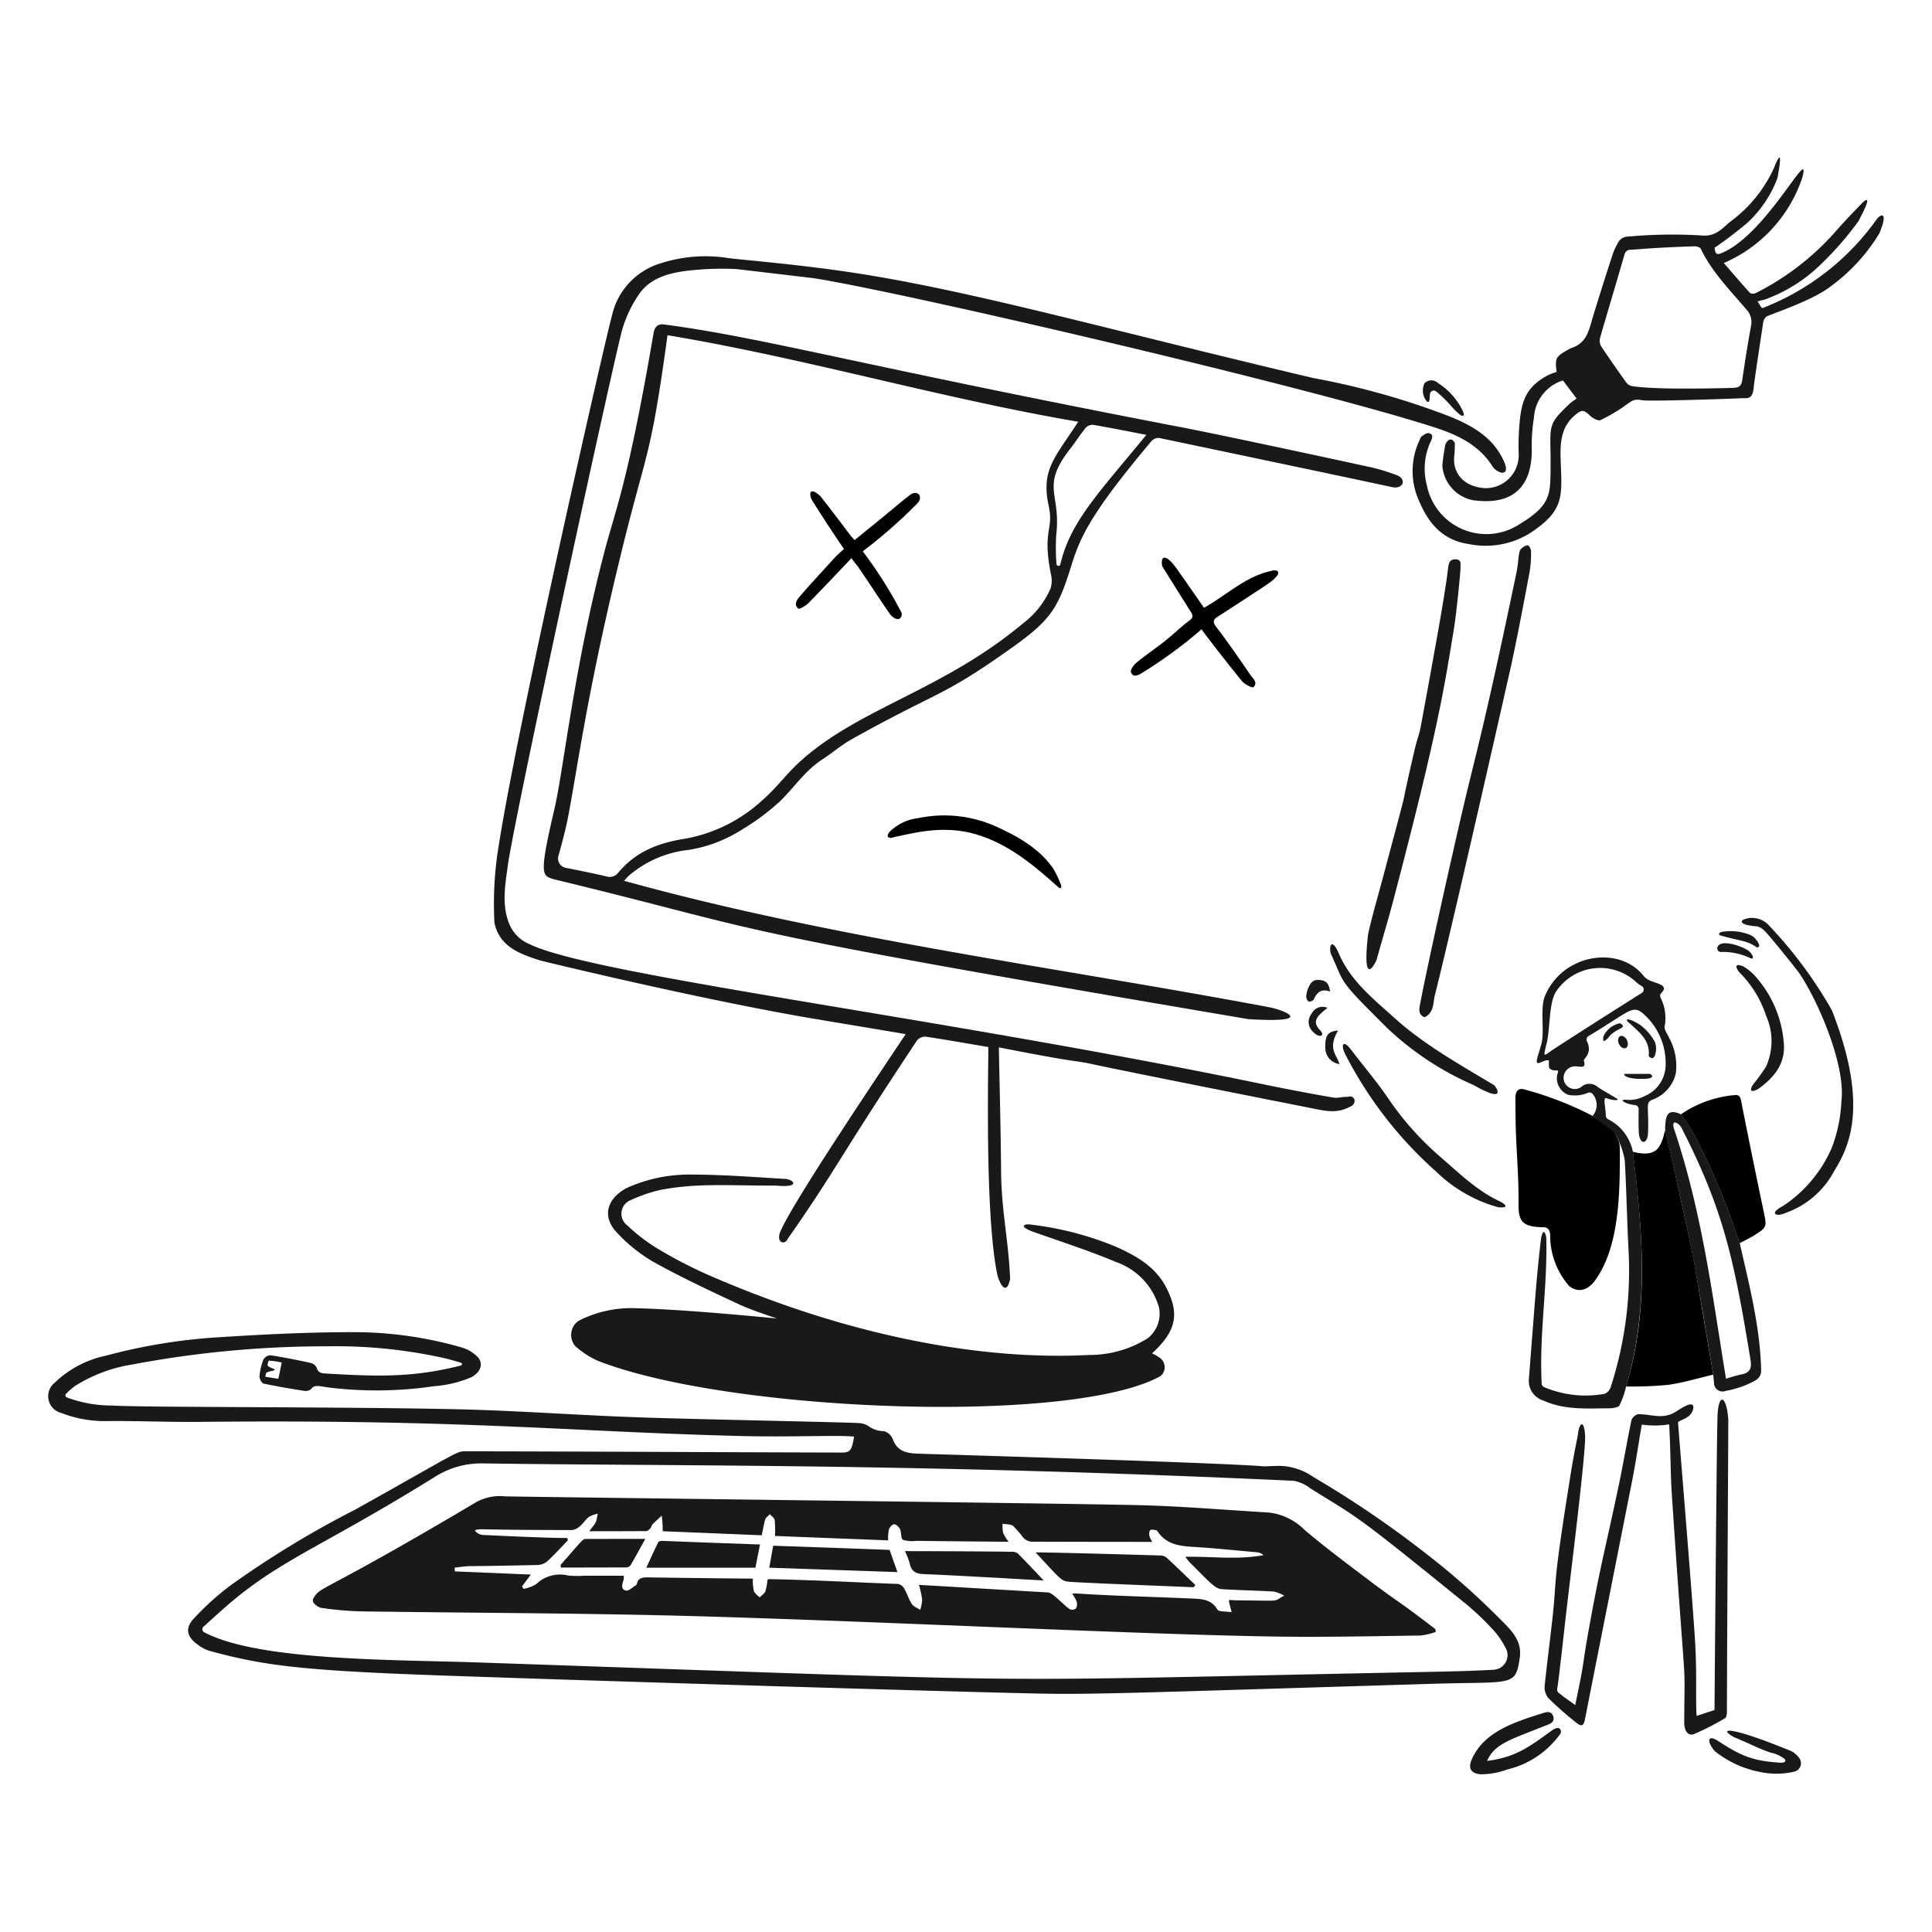 <svg viewBox="0 0 400 400" xmlns="http://www.w3.org/2000/svg" height="400" width="400"><path d="M93.702 291.748c13.148 0.272 26.282 1.292 39.432 1.728 12.658 0.42 42.53 0.982 44.8 1.168a3.766 3.766 0 0 1 1.944 0.668 5.5 5.5 0 0 0 3.128 1 2.666 2.666 0 0 1 1.78 1.536c0.986 2.704 2.91 3.048 5.534 3.128 91.928 2.768 64.242 2.768 74.512 2.516a12.676 12.676 0 0 1 7.154 2.352 211.148 211.148 0 0 1 23.236 15.8 151.358 151.358 0 0 1 15.216 13.434c2.27 2.256 4.744 4.486 4.214 8.13 -0.882 6.078 -1.4 4.9 -17.906 5.4 -59.114 1.788 -70.166 2.27 -81.692 2.026 -23.7 -0.5 -109.238 -3.18 -128.316 -3.916 -25.324 -0.976 -32.832 -2.046 -43.484 -4.962a7.586 7.586 0 0 1 -2.244 -1.2c-2.344 -1.64 -2.79 -3.428 -0.842 -5.492a55.98 55.98 0 0 1 7.8 -7 202.566 202.566 0 0 1 25.522 -15.486c22.27 -12.436 20.884 -12.104 23.128 -12.102 25.944 0.034 51.888 0.2 77.818 0.258 1.562 0 2 -0.6 2.378 -3.304 -3.696 -0.352 -12.912 0.15 -23.576 -0.122 -35.976 -0.916 -56.65 -3.482 -112.014 -2.924 -6.418 0.066 -12.836 -0.236 -19.24 -0.162a24.816 24.816 0 0 1 -9.34 -1.7 3.562 3.562 0 0 1 -1.32 -6.242 21.684 21.684 0 0 1 10.6 -5.6 116.924 116.924 0 0 1 23.66 -3.834c9.328 -0.6 18.668 -1.056 28.01 -1.034a80.382 80.382 0 0 1 22.108 3.2 7.558 7.558 0 0 1 3.114 1.862c1.42 1.436 0.628 3.296 -1.238 4.27a24.264 24.264 0 0 1 -7.668 1.85 81.468 81.468 0 0 1 -20.152 0.462c-3.578 -0.308 -4.502 -1.022 -5.4 0.176a1.684 1.684 0 0 1 -1.374 0.326 160.984 160.984 0 0 1 -8.39 -1.494c-0.4 -0.086 -0.91 -1.02 -0.87 -1.51a12.08 12.08 0 0 1 0.816 -3.468 1.778 1.778 0 0 1 1.428 -0.896c2.788 0.434 5.578 0.976 8.334 1.59a1.84 1.84 0 0 1 1.238 0.938c0.326 1.234 1.2 1.21 2.122 1.264 11.086 0.666 18.072 0.774 27.742 -1.658a0.308 0.308 0 0 0 0 -0.6c-1.064 -0.298 -2.128 -0.636 -3.2 -0.886a103.084 103.084 0 0 0 -24.284 -2.502 216.462 216.462 0 0 0 -40.696 3.8 31.078 31.078 0 0 0 -11.79 4.486 16.02 16.02 0 0 0 -1.752 1.536 0.458 0.458 0 0 0 0.132 0.754 26.612 26.612 0 0 0 9.432 1.688c6.722 0.412 45.388 0.23 70.456 0.748Zm-51.616 45.07a0.73 0.73 0 0 0 0.264 1.172c11.288 5.88 38.85 5.6 56.246 6.19 126.8 4.338 96.74 3.97 196.33 1.984 4.772 -0.094 9.544 -0.19 14.304 -0.462a3.024 3.024 0 0 0 2.42 -4.636 16.136 16.136 0 0 0 -2.38 -3.482 57.8 57.8 0 0 0 -5.628 -5.4c-24.334 -19.742 -22 -17.536 -32.376 -24.052a7.9 7.9 0 0 0 -3.426 -1.55c-78.958 -3.634 -126.482 -3 -167.816 -3.6a18 18 0 0 0 -10.212 2.924c-22 13.67 -31.148 16.774 -41.62 25.508 -2.09 1.74 -4.07 3.606 -6.106 5.404Zm16.236 -54.724a14.66 14.66 0 0 0 -2.706 -0.38c-0.136 0.448 -0.316 0.968 -0.164 1.088 0.756 0.6 2.288 0.72 0.8 1.046a4.424 4.424 0 0 0 -1.168 0.382c0.04 0.122 -0.178 0.694 -0.136 0.816l2.678 0.42c0.246 -1.128 0.45 -2.12 0.696 -3.372Z" fill="#191919" stroke-width="2"></path><path d="M160.844 272.984c-2.678 -0.938 -5.424 -1.81 -7.982 -3 -5.924 -2.766 -11.858 -5.544 -17.566 -8.716a32.926 32.926 0 0 1 -7.492 -5.982c-3.726 -3.862 -1.522 -7.748 2.378 -9.518a31.766 31.766 0 0 1 13.366 -2.584c6.432 0.024 12.864 0.544 19.282 0.91 1.916 0.4 2.4 1.81 -2.026 1.374 -10.648 0 -16.412 -0.54 -23.958 0.87a30.726 30.726 0 0 0 -6.228 2.122 3.018 3.018 0 0 0 -0.708 5.276 35.548 35.548 0 0 0 5.956 4.6 92.2 92.2 0 0 0 10.294 5.412c30.68 13.494 58.412 17.9 79.312 16.78a22.658 22.658 0 0 0 12.114 -3.428 6.466 6.466 0 0 0 2.366 -6.43 14.042 14.042 0 0 0 -8.934 -9.4c-5.576 -2.36 -11.386 -4.2 -17.104 -6.242 -3.028 -1.084 -1.988 -1.72 -0.4 -1.482a66.548 66.548 0 0 1 17.486 4.556c4.2 1.876 8.212 4.132 10.428 8.416 2.856 5.52 2.122 9.07 -2.924 13.692a8.232 8.232 0 0 1 1.618 0.912 2.38 2.38 0 0 1 0.124 3.8c-18.33 10.144 -89.146 7.454 -116.364 -3.14a17.738 17.738 0 0 1 -4.788 -3.1 3.536 3.536 0 0 1 0.748 -5.248 23.94 23.94 0 0 1 11.736 -2.584c8.404 0.208 20.732 1.292 29.266 2.134Z" fill="#191919" stroke-width="2"></path><path d="M129.2 182.36c43.448 12.036 90.49 18.052 133.7 26.2 2.666 0.502 10 3.304 -4.4 2.448C143.096 191.436 161.054 193.226 114.492 182c-2.216 -0.774 -2.942 -0.68 0.244 -14.276 2 -8.526 4.082 -29.522 10.47 -53.736 2.35 -8.906 4.852 -14.264 10.102 -45 0.216 -1.266 0.844 -1.982 2.162 -1.81 20.6 2.694 40.854 8.56 107.268 21.308 7.714 1.48 31.304 6.55 38.426 8.116a36.458 36.458 0 0 1 5.642 1.646c2.624 0.734 1.814 3.146 -0.624 2.6 -7.586 -1.662 -48.04 -10.144 -48.244 -10.184a2.014 2.014 0 0 0 -1.576 0.694c-2.52 3.03 -5.02 6.064 -7.4 9.2 -6.5 8.588 -7.864 12.4 -9.26 16.886 -2.764 8.908 -4.378 11.146 -12.984 17.214 -14.074 9.926 -14.018 8.158 -32.294 18.344 -2.2 1.226 -4.144 2.914 -6.268 4.296 -3.502 2.278 -5.768 5.8 -8.688 8.62a48.714 48.714 0 0 1 -7.954 5.902 28.964 28.964 0 0 1 -10.946 4.146 22.622 22.622 0 0 0 -12.55 5.494c-0.194 0.202 -0.392 0.452 -0.818 0.9Zm-12.088 -2.692c2.87 0.576 5.752 1.15 8.6 1.822a2.188 2.188 0 0 0 2.2 -0.708c3.732 -4.498 8.4 -6.288 14.154 -7.178a31.854 31.854 0 0 0 15.8 -7.954c2.708 -2.31 4.842 -5.276 7.466 -7.696 12.38 -11.422 29.6 -14.766 46.61 -29a17.986 17.986 0 0 0 5.52 -7.016 5.254 5.254 0 0 0 0.218 -2.556c-2.02 -9.76 0.56 -9.512 -0.558 -14.644 -1.646 -7.56 1.352 -10.034 6.106 -17.418 -28.664 -4.9 -56.414 -13.138 -85.028 -17.92 -3.6 26.362 -4.3 23.32 -9.812 46.022 -6.746 27.772 -8.54 41.834 -10.702 53.354 -0.532 2.842 -1.302 5.634 -2.08 8.484a1.954 1.954 0 0 0 1.51 2.408Zm120.226 -89.632c-3.658 -0.708 -7.328 -1.446 -11.014 -2.08a1.928 1.928 0 0 0 -1.524 0.6c-1.17 1.428 -2.16 3 -3.29 4.448 -6.12 7.884 -1.8 9.046 -2.828 17.77a41.2 41.2 0 0 0 0.06 6 0.4 0.4 0 0 0 0.782 0.106c2.05 -8.848 7.904 -14.766 17.818 -26.844Z" fill="#191919" stroke-width="2"></path><path d="M310.412 93.72c-2.484 -4.022 -6.894 -6.214 -11.244 -7.872a158.322 158.322 0 0 0 -27.304 -7.588c-41.946 -9.88 -70.228 -17.964 -94.84 -21.742 -11.882 -1.834 -24.262 -2.774 -26.424 -3.118a30.224 30.224 0 0 0 -13.678 1.074 14.632 14.632 0 0 0 -10.212 10.822c-1.42 5.086 -19.24 83.304 -23.31 108.892a74.238 74.238 0 0 0 -1.034 16.86c1.062 5.032 5.372 6.472 9.45 7.8 0.2 0.066 33.4 8.17 57.34 12.182q9.178 1.53 18.356 3.074c-4.784 7.2 -23.896 35.502 -26.024 41.09 -0.748 2 0.938 2.734 1.618 1.264 10.09 -14.422 10.342 -16.346 26.772 -41.076a2.2 2.2 0 0 1 1.8 -0.748c4.216 0.626 8.4 1.386 12.946 2.148 0 5.536 -0.714 35.32 1.916 47.372 0.68 2.19 1.904 3.944 2.6 0.612 -0.4 -8.58 -1.8 -13.924 -1.876 -22.34 -0.068 -8.484 -0.3 -16.982 -0.464 -25.576 16.68 3.254 14.6 2.55 18.574 3.304 0.88 0.166 0.434 0.238 45.484 9.152 2.814 0.544 5.642 1.414 8.416 -0.068 2 -0.654 1.156 -2.706 -0.232 -2.136 -1 -0.08 -2.066 0.314 -3.046 0.136q-7.136 -1.242 -14.236 -2.706c-67.2 -13.95 -138.774 -22.544 -152.138 -29.056a7.77 7.77 0 0 1 -4.038 -3.848c-1.8 -4.052 -1 -8.322 -0.45 -12.388 1.454 -10.566 22.216 -106 23.742 -111.2a26.038 26.038 0 0 1 3.44 -7.14c2.23 -3.262 5.942 -4.296 9.6 -4.8a62.678 62.678 0 0 1 10.388 -0.4c0.2 0 16.086 1.884 16.288 1.916 18.248 2.858 102.218 22.42 128.236 30.812 4.868 1.576 9.4 3.63 12.264 8.266 1.252 1.65 4.56 2.27 1.32 -2.974Z" fill="#191919" stroke-width="2"></path><path d="M388.582 45.356a51.98 51.98 0 0 1 -23.6 18.4c-0.38 0.15 -0.748 -0.978 -1.116 -1.332a8.434 8.434 0 0 1 1.36 -0.354 32.132 32.132 0 0 0 11.898 -7.478 65 65 0 0 0 7.642 -8.8c3.6 -6.716 0.8 -3.8 0.504 -3.48 -1.62 1.686 -3.238 3.358 -4.774 5.098a55 55 0 0 1 -17 13.272 1.308 1.308 0 0 1 -1.2 -0.042c-1.876 -2.08 -3.698 -4.228 -5.4 -6.186a29.366 29.366 0 0 0 16.248 -17.664c2.014 -7.6 -7.448 12.022 -16.874 15.666 -1.156 0.448 -1.128 -0.328 -1.292 -1.156a83.056 83.056 0 0 0 6.826 -5.2 24.154 24.154 0 0 0 6.186 -9.2c1.496 -7.9 -0.53 -2.53 -0.692 -2.162a28.232 28.232 0 0 1 -8.852 11c-1.8 1.374 -3.074 3.372 -6.296 3a100.946 100.946 0 0 0 -15.284 0.26 2.344 2.344 0 0 0 -1.618 0.842 13.588 13.588 0 0 0 -1.468 3.142q-2.02 6.2 -3.93 12.428c-0.816 2.664 -1.2 5.546 -4.4 6.6a4.442 4.442 0 0 0 -0.816 0.4c-2.584 1.482 -2.706 1.74 -2.354 4.6a13.36 13.36 0 0 0 -1.888 0.722c-4.682 2.558 -5.508 5.566 -5.874 11.026a48.188 48.188 0 0 0 -0.082 5.372 6.828 6.828 0 0 1 -7.124 6.934c-4.4 -0.34 -6.636 -3.276 -6.214 -6.744 0.108 -0.978 0.08 -1.51 0.122 -2.516 -0.68 -1.6 -1.878 -0.516 -2.054 0.586 -0.218 1.346 -0.448 2.692 -0.544 4.038a7.88 7.88 0 0 0 6.364 7.138c2.584 0.3 12 1.564 12.156 -10.144a36.272 36.272 0 0 1 0.448 -6.974 8.574 8.574 0 0 1 6 -7.684l2.828 3.754a12.4 12.4 0 0 0 -1.358 1c-5.4 5.096 -3.764 4.288 -4.066 15.4 -0.08 3.868 -0.648 6.136 -6.242 9.518a12.562 12.562 0 0 1 -19.348 -8.022 13.288 13.288 0 0 1 0.856 -9.11c0.34 -0.708 0.49 -1.454 -0.476 -1.632 -0.42 -0.068 -1 0.368 -1.428 0.666 -0.23 0.15 -0.326 0.504 -0.448 0.79a14.944 14.944 0 0 0 -0.23 12.304c1.944 4.678 4.786 8.4 10.482 9.22a17.374 17.374 0 0 0 12.524 -2.216c7.372 -4.782 6.68 -7.78 6.432 -15.216 -0.11 -3.454 0.012 -6.784 2.976 -9.274 1.388 -1.168 1.8 -1.142 3.074 0.082 0.556 0.544 1.726 1.184 2.2 0.952 6.568 -3.22 5.888 -4.656 8.6 -4.12 1.44 0.3 19.6 -0.346 20.34 -0.4 1.318 -0.112 2.564 0.524 2.788 -2.338 0.07 -0.896 1.414 -9.8 1.958 -13.352a1.852 1.852 0 0 1 0.788 -1.292c2.078 -0.88 9.848 -3.498 13.23 -6.228a37.58 37.58 0 0 0 10.048 -10.972c1.994 -4.84 0.082 -3.806 -0.536 -2.922Zm-26.052 22.136c-0.68 3.67 -1.25 7.382 -1.8 11.082 -0.19 1.4 -0.644 1.714 -2.23 1.74 -0.748 0.012 -15.678 0.49 -20.722 -0.4a1.898 1.898 0 0 1 -1.102 -0.762c-1.74 -2.42 -3.454 -4.868 -5.098 -7.342a2.35 2.35 0 0 1 -0.34 -1.714c1.644 -5.738 3.386 -11.448 5.03 -17.186 0.244 -0.83 0.544 -1.184 1.388 -1.212 2 -0.068 3.6 -0.38 13.148 -0.706 0.448 -0.014 1.168 0.2 1.318 0.504 2.312 4.826 6.052 8.578 9.45 12.576a3.786 3.786 0 0 1 0.958 3.42Z" fill="#191919" stroke-width="2"></path><path d="M350.564 291.64c-0.36 2.148 -3.182 2.366 -3.14 2.91 0.496 6.54 3.044 37.148 3.548 45.658 0.364 6.112 0.064 11.982 0.3 15.054 1.224 -0.4 2.338 -0.776 3.698 -1.212 0 -0.4 0.456 -57.57 0.626 -60.982 0.248 -5 1.904 -3.944 2.23 0.856 -0.082 20.178 -0.232 40.356 -0.286 60.522 0 0.448 -0.108 1.13 -0.4 1.29a51 51 0 0 1 -6.4 3.278c-1.264 0.492 -2.05 -0.666 -2.04 -2.488 0.086 -15.546 0.52 -1 -2.53 -46.544 -0.344 -5.146 -0.252 -8.872 -0.584 -15.078a19.146 19.146 0 0 1 -5.67 0.04c-0.638 3.686 -1.242 7.79 -1.972 11.49 -0.97 4.92 -9.504 47.97 -9.762 49.384 -0.272 1.482 -0.71 1.758 -1.8 0.87a71.956 71.956 0 0 1 -5.834 -5.138 3.576 3.576 0 0 1 -0.734 -2.612c0.506 -4.838 1.15 -9.654 1.672 -14.494 0.882 -8.182 -0.174 -5.166 3.8 -29.832 0.4 -2.474 0.87 -4.936 1.374 -7.384 0.312 -3.126 1.428 -3.182 1.522 0.246s-2.632 25.63 -3.548 33.298c-0.716 5.984 -1.322 11.966 -2.082 17.948 -0.136 1.076 -0.448 1.428 0.476 1.986 0.87 0.788 2.082 1.496 3.1 2.312 2.2 -10.43 1.298 -7.238 2.788 -15.528 2.448 -13.626 3.634 -17.544 6.31 -30.362 0.904 -4.34 1.634 -8.726 2.542 -13.068a2 2 0 0 1 1.414 -1.278c3.154 0.072 4.976 1.116 7.682 -0.434 0.936 -0.6 4.048 -2.776 3.7 -0.708Z" fill="#191919" stroke-width="2"></path><path d="M330.306 265.016c-1.6 2.216 -3.63 2.682 -5.426 1.238a15.784 15.784 0 0 1 -3.93 -10.442c-0.038 -1.264 -0.532 -1.812 -1.754 -1.728a3.658 3.658 0 0 1 -0.49 -0.026c-3.558 -0.2 -4.354 -1.332 -4.31 -4.84 0.062 -4.91 -0.358 -9.818 -0.544 -14.74 -0.096 -2.568 -0.092 -5.876 -0.108 -7 -0.022 -1.506 0.558 -2.3 1.836 -1.93a70.2 70.2 0 0 1 14.114 5.466c3.52 2.212 4.518 2.968 5.316 4.936a4.65 4.65 0 0 1 0.358 1.732c0.032 8.742 0.032 20.236 -5.062 27.334Z" fill="#000000" stroke-width="2"></path><path d="M354.712 284.6c-3.128 0.734 -6.228 1.686 -9.382 2.122a77.414 77.414 0 0 1 -8.682 0.334c4.922 -16.046 3.4 -32.3 1.4 -48.6 2.814 0.734 4.162 0.246 4.882 -0.382 1.438 -1.258 1.676 -4.118 1.876 -4.052 7.34 32.958 4.812 21.058 9.906 50.578Z" fill="#000000" stroke-width="2"></path><path d="M335.4 211.852c1.734 1.036 -0.616 0.904 -2.162 2.678a3.034 3.034 0 0 1 -1.21 1.048 1.486 1.486 0 0 1 0.122 -1.346 4.784 4.784 0 0 1 3.25 -2.38Zm-6.512 2.652a0.83 0.83 0 0 0 -0.326 1.088c1.23 2.562 -0.772 3.572 -0.64 4 0.49 1.632 -0.544 1.252 -1.454 1.2a2.384 2.384 0 0 0 -2.544 3.306 2.318 2.318 0 0 0 3.726 0.72 2.554 2.554 0 0 1 2.978 0.108c1.118 0.814 2.42 1.47 3.916 2.4 1.184 0.562 -0.624 0.58 -1.89 0.054 -0.912 -0.38 -0.158 2.162 -0.2 3.522a0.864 0.864 0 0 0 0.49 0.828 9.63 9.63 0 0 1 5.112 6.664c0.014 0.04 0.014 0.094 0.028 0.136 2 16.262 3.376 32.438 -1.422 48.508a16.4 16.4 0 0 1 -1.42 4.016c-0.2 0.342 -1.524 0.516 -1.89 0.518 -4.664 0.02 -9.372 0.414 -13.8 -1.6a4.24 4.24 0 0 1 -3.018 -4.38c1.346 -17.23 1.638 -21.77 2.502 -28.96 0.15 -1.252 0.692 -2.53 1.1 -0.45 0.272 10.688 -1.47 19.644 -0.95 30.268a0.856 0.856 0 0 0 0.57 0.762 21.964 21.964 0 0 0 12.496 1.358 2.32 2.32 0 0 0 1.238 -1.414 78.4 78.4 0 0 0 3.656 -28.784c-0.294 -6.024 -0.418 -12.062 -0.746 -18.084a16.516 16.516 0 0 0 -1 -3.496l0.014 0.028c-0.122 -0.286 -0.236 -0.568 -0.354 -0.856 -0.758 -1.876 -2.478 -2.7 -3.956 -3.822 -0.464 -0.352 -0.912 -0.748 -1.36 -1.114a3.512 3.512 0 0 0 0.082 -4.434 0.874 0.874 0 0 0 -1.074 -0.338 6.894 6.894 0 0 1 -4.106 0.4 3.692 3.692 0 0 1 -2.23 -4.2c0.638 -1.46 -0.538 -0.372 -1.538 -1.2 -0.342 -0.284 -0.122 -1.6 -0.216 -1.714 -0.872 -0.232 -2.038 0.868 -2.422 0.462 -0.336 -0.356 0.72 -2.91 0.98 -4.256 0.502 -2.6 -0.306 -6.714 0.53 -9.232a12.714 12.714 0 0 1 6.118 -6.8c3.982 -2.138 10.718 -2.502 14.632 2.582a4.496 4.496 0 0 0 1.644 0.926 8.974 8.974 0 0 0 0.898 0.312c1.6 0.574 1.866 1.092 0.884 2.08a0.84 0.84 0 0 0 -0.122 0.952 9.2 9.2 0 0 1 0.842 5.902c-0.134 0.72 0.576 1.6 0.926 2.4a12.068 12.068 0 0 1 1.386 7.342 7.6 7.6 0 0 1 -4.786 5.44c-1.6 0.7 -0.758 1.138 -0.966 6.934 -0.08 2.228 -1.6 2.6 -1.89 0.136 -0.108 -1.686 -0.06 -3.386 -0.054 -5.086a0.84 0.84 0 0 0 -0.748 -0.842c-2.072 -0.2 -3.6 -1.286 -1.658 -1.088a6.588 6.588 0 0 0 3.588 -0.748 7.058 7.058 0 0 0 4.38 -5.874 13.628 13.628 0 0 0 -3.7 -10.334c-2.014 -2.036 -2.582 -2.298 -5.492 -0.462 -0.268 0.136 -4.758 3.082 -6.754 4.216Zm-7.466 2.882c6.228 -4.06 12.49 -8.012 18.506 -11.816a0.836 0.836 0 0 0 -0.054 -1.442 5.026 5.026 0 0 1 -1.02 -0.706 10.966 10.966 0 0 0 -16.724 1.93c-1.468 2.34 -1.17 7.534 -1.89 10.566a18.822 18.822 0 0 0 -0.476 2.2c-0.128 0.696 1.074 -0.356 1.648 -0.732Z" fill="#191919" stroke-width="2"></path><path d="M294.966 210.6c-1.374 -0.476 -1.148 -1.728 -0.966 -2.666 1.922 -9.892 6.494 -30.216 8.758 -39.962 2.624 -11.31 4.4 -16.692 11.23 -49.534 0.506 -2.426 0.296 -4.304 1 -4.882 0.378 -0.314 0.922 -0.702 1.332 -0.638 0.284 0.044 0.666 0.788 0.666 1.224a22.83 22.83 0 0 1 -0.286 4.2c-1.21 6.432 -2.422 12.876 -3.8 19.282 -0.046 0.2 -11.72 52.048 -15.814 68.38 -0.41 1.596 -0.134 3.646 -2.12 4.596Z" fill="#191919" stroke-width="2"></path><path d="M301 130.31c-1.868 11.262 -3.012 19.988 -12.686 56.7 -1.03 3.904 -2.224 7.772 -3.292 11.666 -0.152 0.558 -3.126 6.446 -1.78 -5.22 0.8 -3.7 1.892 -7.328 2.868 -10.988 6.982 -26.172 2.748 -10.046 6.866 -27.656 0.342 -1.454 0.9 -2.868 1.17 -4.338 2.638 -14.324 5.086 -27.6 5.684 -32.958 0.124 -1.116 0.422 -1.778 1.59 -1.714 1.292 0.072 0.898 1.114 0.966 1.862 0.014 0.464 -0.768 8.936 -1.386 12.646Z" fill="#191919" stroke-width="2"></path><path d="M354.712 284.6c-1.454 -8.444 -2.758 -16.9 -4.4 -25.304 -1.656 -8.458 -3.722 -16.84 -5.526 -25.27a3.8 3.8 0 0 1 0 -1.108c0.098 -1.864 0.476 -3.514 3.236 -2.2 0.898 1.346 1.918 2.624 2.68 4.038a149.132 149.132 0 0 1 9.49 22.626c2.082 9.072 4.246 17.6 4.432 26.318 0.042 1.902 -1.632 2.324 -2.814 2.91a21.536 21.536 0 0 1 -4.542 1.372 1.778 1.778 0 0 1 -2.4 -1.8c-0.068 -0.512 -0.102 -1.042 -0.156 -1.582Zm-8.186 -51.084c5.874 17.486 7.928 34.2 10.824 51.942a32.276 32.276 0 0 1 3.154 -0.898c1.742 -0.31 2.22 -1.184 1.932 -2.95 -3.434 -21 -5.638 -31.2 -14.346 -48.2 -0.544 -0.89 -2.04 -1.774 -1.564 0.102Z" fill="#191919" stroke-width="2"></path><path d="M360.178 257.382a148.232 148.232 0 0 0 -9.49 -22.626c-0.764 -1.414 -1.782 -2.692 -2.68 -4.038a23.058 23.058 0 0 1 11.068 -3.978c0.884 -0.134 1.212 0.232 1.388 1.116a2020.26 2020.26 0 0 0 4.65 22.816c0.708 3.358 0.8 3.368 -1.972 5.126 -0.942 0.602 -1.972 1.054 -2.964 1.584Z" fill="#000000" stroke-width="2"></path><path d="M379.718 242.5a18.212 18.212 0 0 1 -9.968 8.6c-2.244 1 -3.358 0.014 -0.774 -1.306a27.4 27.4 0 0 0 10.334 -12.306 30.84 30.84 0 0 0 1.93 -9.45c0.966 -7.682 -5.098 -21.334 -8.824 -26.704 0 0 -2.6 -3.374 -5.656 -7 -1.372 -1.634 -1.906 -2.292 -3.034 -2.544a14.618 14.618 0 0 1 -2.148 -0.312c-0.858 -0.24 -1.644 -0.858 0 -1.292a4.738 4.738 0 0 1 4.692 1.442 90.026 90.026 0 0 1 13.012 17.554c7.656 19.584 3.682 28.104 0.436 33.318Z" fill="#191919" stroke-width="2"></path><path d="M240.618 117.216c-0.4 -2.338 0.848 -2.528 3.06 0.6a1328.136 1328.136 0 0 1 5.6 8.022c4.636 -2.6 8.6 -6.498 13.936 -7.64 1.142 -0.4 3.044 0.21 -1.168 3 -3.256 2.15 -6.512 4.3 -9.818 6.4 -1.032 0.652 -1.248 1.112 -0.4 2.23 2.454 3.2 4.734 6.52 7.016 9.844 0.514 0.748 1.674 1.648 0.652 2.61 -0.216 0.2 -1.844 -0.616 -2.4 -1.306 -1.92 -2.35 -6.568 -8.236 -8.334 -10.674a95.468 95.468 0 0 1 -12.442 9.098c-0.668 0.43 -1.8 0.922 -2.162 -0.232 -0.162 -0.518 0.584 -1.522 1.17 -2 1.864 -1.522 3.862 -2.868 5.75 -4.366 1.768 -1.4 3.4 -3 5.2 -4.35 0.8 -0.6 0.718 -1.058 0.3 -1.714 -1.554 -2.47 -5.47 -8.72 -5.96 -9.522Z" fill="#000000" stroke-width="2"></path><path d="M279.8 217.426c2.502 3.296 5.2 6.446 7.532 9.858a61.444 61.444 0 0 0 10.6 12c3.9 3.346 7.668 7.108 12.32 9.314 1.43 0.678 2.4 1.576 -0.068 1.346a29.764 29.764 0 0 1 -12.822 -7.356 83.066 83.066 0 0 1 -18.752 -24.148c-1.078 -1.97 -0.656 -3.452 1.19 -1.014Z" fill="#191919" stroke-width="2"></path><path d="M219.094 183.666c-5 -4.468 -10.016 -8.76 -16.766 -10.852 -7.118 -2.2 -13.702 -0.172 -17.158 0.476 -1.2 0.518 -1.986 -0.108 -0.776 -1.278a10.154 10.154 0 0 1 5.712 -2.624 26.216 26.216 0 0 1 15.744 1.564c4.676 2.112 9.2 4.542 12.238 8.92a21.15 21.15 0 0 1 1.6 3.412c0.112 0.544 -0.088 0.836 -0.594 0.382Z" fill="#000000" stroke-width="2"></path><path d="M305.056 224.634a61.788 61.788 0 0 1 -17.854 -11.79c-10.544 -10.476 -8.658 -8.906 -11.626 -15.296 -0.476 -1.278 -0.012 -3.508 1.414 -0.612 2.366 5.956 7.224 9.76 11.762 13.856 6.218 5.6 13.516 9.612 20.628 13.91 0.244 0.176 2.936 4.052 -4.324 -0.068Z" fill="#191919" stroke-width="2"></path><path d="M307.884 364.576c6.064 -0.762 8.868 -3.028 13.4 -6.282 1.852 -1.334 2.078 0.228 1.782 0.652a18.844 18.844 0 0 1 -10.986 7.4 15.95 15.95 0 0 1 -5.562 1c-1.918 -0.162 -2.624 -1.21 -1.822 -3.046 2.442 -5.6 8.43 -7.62 14.222 -9.45 0.858 -0.27 2.2 -0.884 2.652 0.476 0.436 1.32 -0.814 1.636 -1.8 2.026 -7.17 2.868 -10.314 3.676 -11.886 7.224Z" fill="#191919" stroke-width="2"></path><path d="M355.418 360.264c4.638 3 7.03 4.284 12.782 4.65 1.6 0.2 1.672 -0.488 1.17 -0.814a6.762 6.762 0 0 0 -2.76 -1.238c-2.502 -0.82 -4.814 -2.08 -7.534 -3.168 -2.2 -1.21 -2.294 -2 2.094 -0.708 3.244 0.962 6.39 2.246 9.546 3.496a4.31 4.31 0 0 1 1.7 1.386 1.788 1.788 0 0 1 -0.952 2.938 16.05 16.05 0 0 1 -6.676 0.134 21.526 21.526 0 0 1 -9.75 -4.378c-1.55 -1.808 -1.658 -3.426 0.38 -2.298Z" fill="#191919" stroke-width="2"></path><path d="M369.302 215.782c0.45 4.304 -1.876 7.166 -5.032 9.504 -1.848 1.21 -2.23 0.4 -1.114 -1a39.482 39.482 0 0 0 2.474 -3.44 12.844 12.844 0 0 0 0.028 -10.524 22.514 22.514 0 0 0 -5.52 -8.988c-0.244 -0.232 -1.674 -2.258 0.814 -1.238a10.4 10.4 0 0 1 2.136 1.672 23.376 23.376 0 0 1 6.214 14.014Z" fill="#191919" stroke-width="2"></path><path d="M297.346 81.048a0.784 0.784 0 0 0 -1.278 0.502c-0.13 1.02 0 2.15 -0.734 1.47a3.478 3.478 0 0 1 -0.4 -3.672 1.986 1.986 0 0 1 2.842 0 13.822 13.822 0 0 1 4.976 5.534c0.552 1.044 0.39 1.762 -0.844 0.666 -1.708 -1.512 -1.782 -2.174 -4.562 -4.5Z" fill="#191919" stroke-width="2"></path><path d="M356.52 193.754c-1.102 -0.19 -0.612 -0.878 0.68 -0.91a10.688 10.688 0 0 1 4.964 0.652 3.02 3.02 0 0 1 1.25 0.842c1.508 1.756 0.476 1.85 0.312 1.81 -2.094 -1.496 -3.63 -1.334 -7.206 -2.394Z" fill="#191919" stroke-width="2"></path><path d="M339.51 212.152a10.6 10.6 0 0 1 3.154 3.67 4.152 4.152 0 0 1 -0.068 2.788c-0.052 0.19 -0.4 0.5 -0.57 0.476 -0.244 -0.032 -0.696 -0.34 -0.68 -0.49 0.32 -3.144 -1.862 -4.786 -3.78 -6.6 -1.318 -0.878 -1.034 -1.666 1.944 0.156Z" fill="#191919" stroke-width="2"></path><path d="M277.032 213.362c-2.19 3.752 -0.326 4.936 0.298 6.948a3.384 3.384 0 0 1 -2.936 -3.224c-0.086 -2.624 0.406 -3.534 2.638 -3.724Z" fill="#191919" stroke-width="2"></path><path d="M362.38 198.378a12.942 12.942 0 0 0 -6.132 -1.278c-0.626 0 -1.072 -0.91 -0.272 -1.51 1.104 -0.826 4.41 0.2 5.888 1.156 0.914 0.594 1.59 2.054 0.516 1.632Z" fill="#191919" stroke-width="2"></path><path d="M275.386 205.284c-1.876 -0.652 -2.768 0.214 -3.386 1.66a1.154 1.154 0 0 1 -1.074 0.4 1.296 1.296 0 0 1 -0.476 -1.06 4.892 4.892 0 0 1 0.45 -1.8c0.4 -0.88 0.822 -1.648 2.094 -1.6 1.576 0.08 2.106 0.62 2.392 2.4Z" fill="#191919" stroke-width="2"></path><path d="M274.842 208.67c-1.89 1.51 -3.29 2.612 -1.712 4.446 1.6 1.442 -0.232 2.182 -1.836 -0.176a2.754 2.754 0 0 1 0.286 -3.1 2.5 2.5 0 0 1 3.262 -1.17Z" fill="#191919" stroke-width="2"></path><path d="M336.248 222.336h5.37c0.8 0.462 0.626 0.982 -1.2 1.032 -2.552 0.072 -4.17 -0.34 -4.17 -1.032Z" fill="#191919" stroke-width="2"></path><path d="M23.894 291.082c-0.218 -0.026 -0.442 -0.034 -0.66 -0.06 0.218 0.026 0.442 0.034 0.66 0.06Z" fill="#000000" stroke-width="2"></path><path d="M297.25 337.884a14.75 14.75 0 0 1 -3.154 0.734c-9.504 0.13 -19.022 0.34 -28.526 0.232 -28.38 -0.326 -91.636 -3.6 -129.4 -4.434 -20.492 -0.454 -41 -0.506 -61.486 -0.8a68.378 68.378 0 0 1 -8.24 -0.734 2.952 2.952 0 0 1 -1.4 -0.916 0.862 0.862 0 0 1 -0.138 -1.096c1.742 -2.716 0.908 -0.418 33.898 -19.988a10.27 10.27 0 0 1 5.8 -1.074c7.506 0.156 119 1.478 131.92 1.836 8.73 0.242 17.458 1 26.188 1.508a12.468 12.468 0 0 1 7.424 3.632c4.296 3.644 8.838 7.016 13.338 10.428 5.742 4.352 6.246 4.318 13.72 10.102 0.006 0.176 0.03 0.38 0.056 0.57Zm-107 -9.75c9.056 0.518 17.892 1.054 26.732 1.564 0.956 0.056 2.77 2.184 4.474 3.468a1.318 1.318 0 0 0 1.292 -0.136 1.888 1.888 0 0 0 0.162 -1.456 6.43 6.43 0 0 0 -0.924 -1.562 1.95 1.95 0 0 1 0.544 -0.124c7.862 0.528 15.746 0.7 23.618 1.048 2.2 0.096 4.52 -0.024 5.874 2.256 0.264 0.446 0.734 0.384 2.978 0.572 -0.666 -2.562 -0.568 -1.93 -0.502 -2.516 0.516 0.028 1.046 0.078 1.576 0.082 10 0.08 7.178 0.344 9.818 -0.952a7.5 7.5 0 0 0 -2.176 -0.87c-3.522 -0.2 -7.058 -0.27 -10.578 -0.476 -1.542 -0.09 -2.178 -0.926 -6.894 -5.642 -0.272 -0.272 -0.476 -0.612 -0.844 -1.074 5.562 -0.096 10.878 0.666 16.182 -0.34a2.342 2.342 0 0 0 -1.4 -0.6c-4.052 -0.352 -8.104 -0.786 -12.168 -1.046 -3.17 -0.2 -6.326 -0.244 -8.35 -3.276 -0.054 -0.082 -0.148 -0.2 -0.23 -0.218 -0.434 -0.064 -1.034 -0.246 -1.278 -0.042s-0.27 0.856 -0.164 1.266a4.664 4.664 0 0 0 0.584 1.168q-12.542 0 -25.1 -0.04a2.626 2.626 0 0 1 -1.6 -0.816 25.184 25.184 0 0 0 -2.122 -2.448c-0.53 -0.4 -1.44 -0.312 -2.188 -0.448a7.484 7.484 0 0 0 0.136 1.93 8.824 8.824 0 0 0 1.128 1.8c-0.898 0 -13.488 -0.112 -19.186 -0.19a6.052 6.052 0 0 1 -2.692 -0.216c-0.474 -0.276 -0.3 -1.51 -0.624 -2.218 -0.2 -0.448 -0.79 -1 -1.2 -1s-0.932 0.628 -1.088 1.088a8.952 8.952 0 0 0 -0.162 2.244c-7.846 -0.3 -15.582 -0.6 -23.428 -0.912a23.22 23.22 0 0 0 -0.054 -3.29c-0.066 -0.45 -0.654 -0.816 -1 -1.224 -1.148 1.246 -0.8 0.066 -1.686 4.378 -6.934 -0.286 -13.718 -0.57 -20.504 -0.842a21.928 21.928 0 0 0 -0.206 -3.224c-0.638 0.6 -1.294 1.178 -1.902 1.8 -0.214 0.222 -0.248 0.622 -0.464 0.844s-0.57 0.554 -0.87 0.556c-3.78 0.02 -7.546 0.028 -11.76 0.028 1.54 -2.086 1.3 -1.4 1.766 -3.63a6.072 6.072 0 0 0 -1.8 0.638c-0.722 0.558 -1.236 1.376 -1.93 1.972a2.872 2.872 0 0 1 -1.632 0.774c-21.838 -0.022 -18.53 -0.376 -20.11 0.056a2.24 2.24 0 0 0 1.562 0.952c4.23 0.2 13.32 0.638 17.6 0.638 0.04 0.164 0.082 0.326 0.108 0.49 -1.428 1.468 -2.8 3 -4.31 4.378a3.33 3.33 0 0 1 -2.026 0.72c-18.462 0.42 -12.462 0.03 -17.092 0.544 0 0.258 0.014 0.518 0.014 0.776 5.222 0.218 10.456 0.434 15.746 0.666 -0.666 0.898 -1.252 1.672 -1.836 2.46 0.108 0.164 0.232 0.328 0.34 0.49a7.4 7.4 0 0 0 2.6 -0.966 7.068 7.068 0 0 1 6.582 -1.8 18.866 18.866 0 0 0 3.262 0.054h8.308a8.106 8.106 0 0 1 -0.054 0.87c-0.298 0.858 -0.612 1.92 0.462 2.2 0.572 0.15 1.382 -0.688 2.082 -1.088 0.478 -0.274 -0.06 -1.69 2.4 -1.646 5.33 0.096 19.866 0.258 21.81 0.258a11.048 11.048 0 0 0 0.218 2.544c0.174 0.53 0.788 0.91 1.21 1.36 0.4 -0.436 1 -0.8 1.2 -1.32a10.702 10.702 0 0 0 0.4 -2.324c0.164 -0.068 0.258 -0.152 0.354 -0.15 8.91 0.156 17.81 0.666 26.718 1a1.938 1.938 0 0 1 1.264 0.966c0.6 1.036 0.928 2.214 1.578 3.2 0.356 0.544 1.128 0.8 1.726 1.184a8.096 8.096 0 0 0 0.4 -2.08 18.764 18.764 0 0 0 -0.67 -3.08Z" fill="#191919" stroke-width="2"></path><path d="M176.276 115.57c-3.086 3.25 -5.948 6.29 -8.864 9.26 -0.574 0.584 -1.906 1.362 -2.136 1.17 -1.07 -0.9 -0.174 -1.944 0.436 -2.652 2.342 -2.716 4.784 -5.334 7.2 -7.982 0.506 -0.554 1.102 -1.032 1.822 -1.712a278.558 278.558 0 0 1 -6.554 -10c-0.774 -1.252 -0.638 -3.128 1.7 -0.884 2.122 2.678 4.186 5.4 6.242 8.146 0.2 0.256 0.422 0.474 0.8 0.896 9.4 -7.542 8.616 -7.132 11.218 -9.124 1.78 -1.6 3.182 0.178 1.726 1.6a104 104 0 0 1 -11.244 9.858 89.4 89.4 0 0 1 7.832 12.318c0.72 1 -0.246 2.774 -2.068 0.844 -2.284 -3.236 -4.4 -6.586 -6.662 -9.846 -0.34 -0.482 -0.724 -0.926 -1.448 -1.892Z" fill="#000000" stroke-width="2"></path><path d="M247.158 328.624c-6.498 -0.272 -23.864 -0.942 -26 -1.156 -1.534 -0.152 -2.036 -1.024 -6.758 -6.064 3.88 0 22.782 0.55 25.8 0.64a2.136 2.136 0 0 1 1.306 0.434c2.03 1.86 3.984 3.78 5.97 5.67a5.6 5.6 0 0 1 -0.318 0.476Z" fill="#191919" stroke-width="2"></path><path d="M187.358 321.146c4.664 0 19.214 0.062 21.974 0.136a2.182 2.182 0 0 1 1.36 0.312c1.75 1.744 3.44 3.562 5.4 5.63 -4.078 -0.232 -20.178 -1.164 -24.514 -1.306 -1.618 -0.052 -2.826 -0.3 -3.21 -2.148a16.342 16.342 0 0 0 -1.01 -2.624Z" fill="#191919" stroke-width="2"></path><path d="M184.176 320.888c0.532 1.522 1.062 2.978 1.632 4.6 -8.906 -0.312 -17.648 -0.6 -26.542 -0.91 0.272 -1.522 0.544 -3 0.816 -4.556 8.036 0.28 16.004 0.566 24.094 0.866Z" fill="#191919" stroke-width="2"></path><path d="M157.35 319.772c-0.354 1.782 -0.64 3.25 -0.952 4.8H133.812c0.83 -1.8 1.614 -3.552 2.462 -5.262 0.094 -0.19 0.558 -0.298 0.844 -0.286 6.66 0.274 13.338 0.49 20.232 0.748Z" fill="#191919" stroke-width="2"></path><path d="M116.056 324.014c4.512 -5.134 4.6 -5.382 5.152 -5.384 3.984 -0.014 7.968 -0.014 12.388 -0.014 -1.17 2.122 -2.07 3.778 -3 5.386a1.234 1.234 0 0 1 -0.896 0.516q-6.8 0.022 -13.57 0.028c-0.034 -0.178 -0.048 -0.346 -0.074 -0.532Z" fill="#191919" stroke-width="2"></path><path d="M335.192 216.144a1.36 0.912 64.749 1 0 1.65 -0.778 1.36 0.912 64.749 1 0 -1.65 0.78Z" fill="#191919" stroke-width="2"></path></svg>